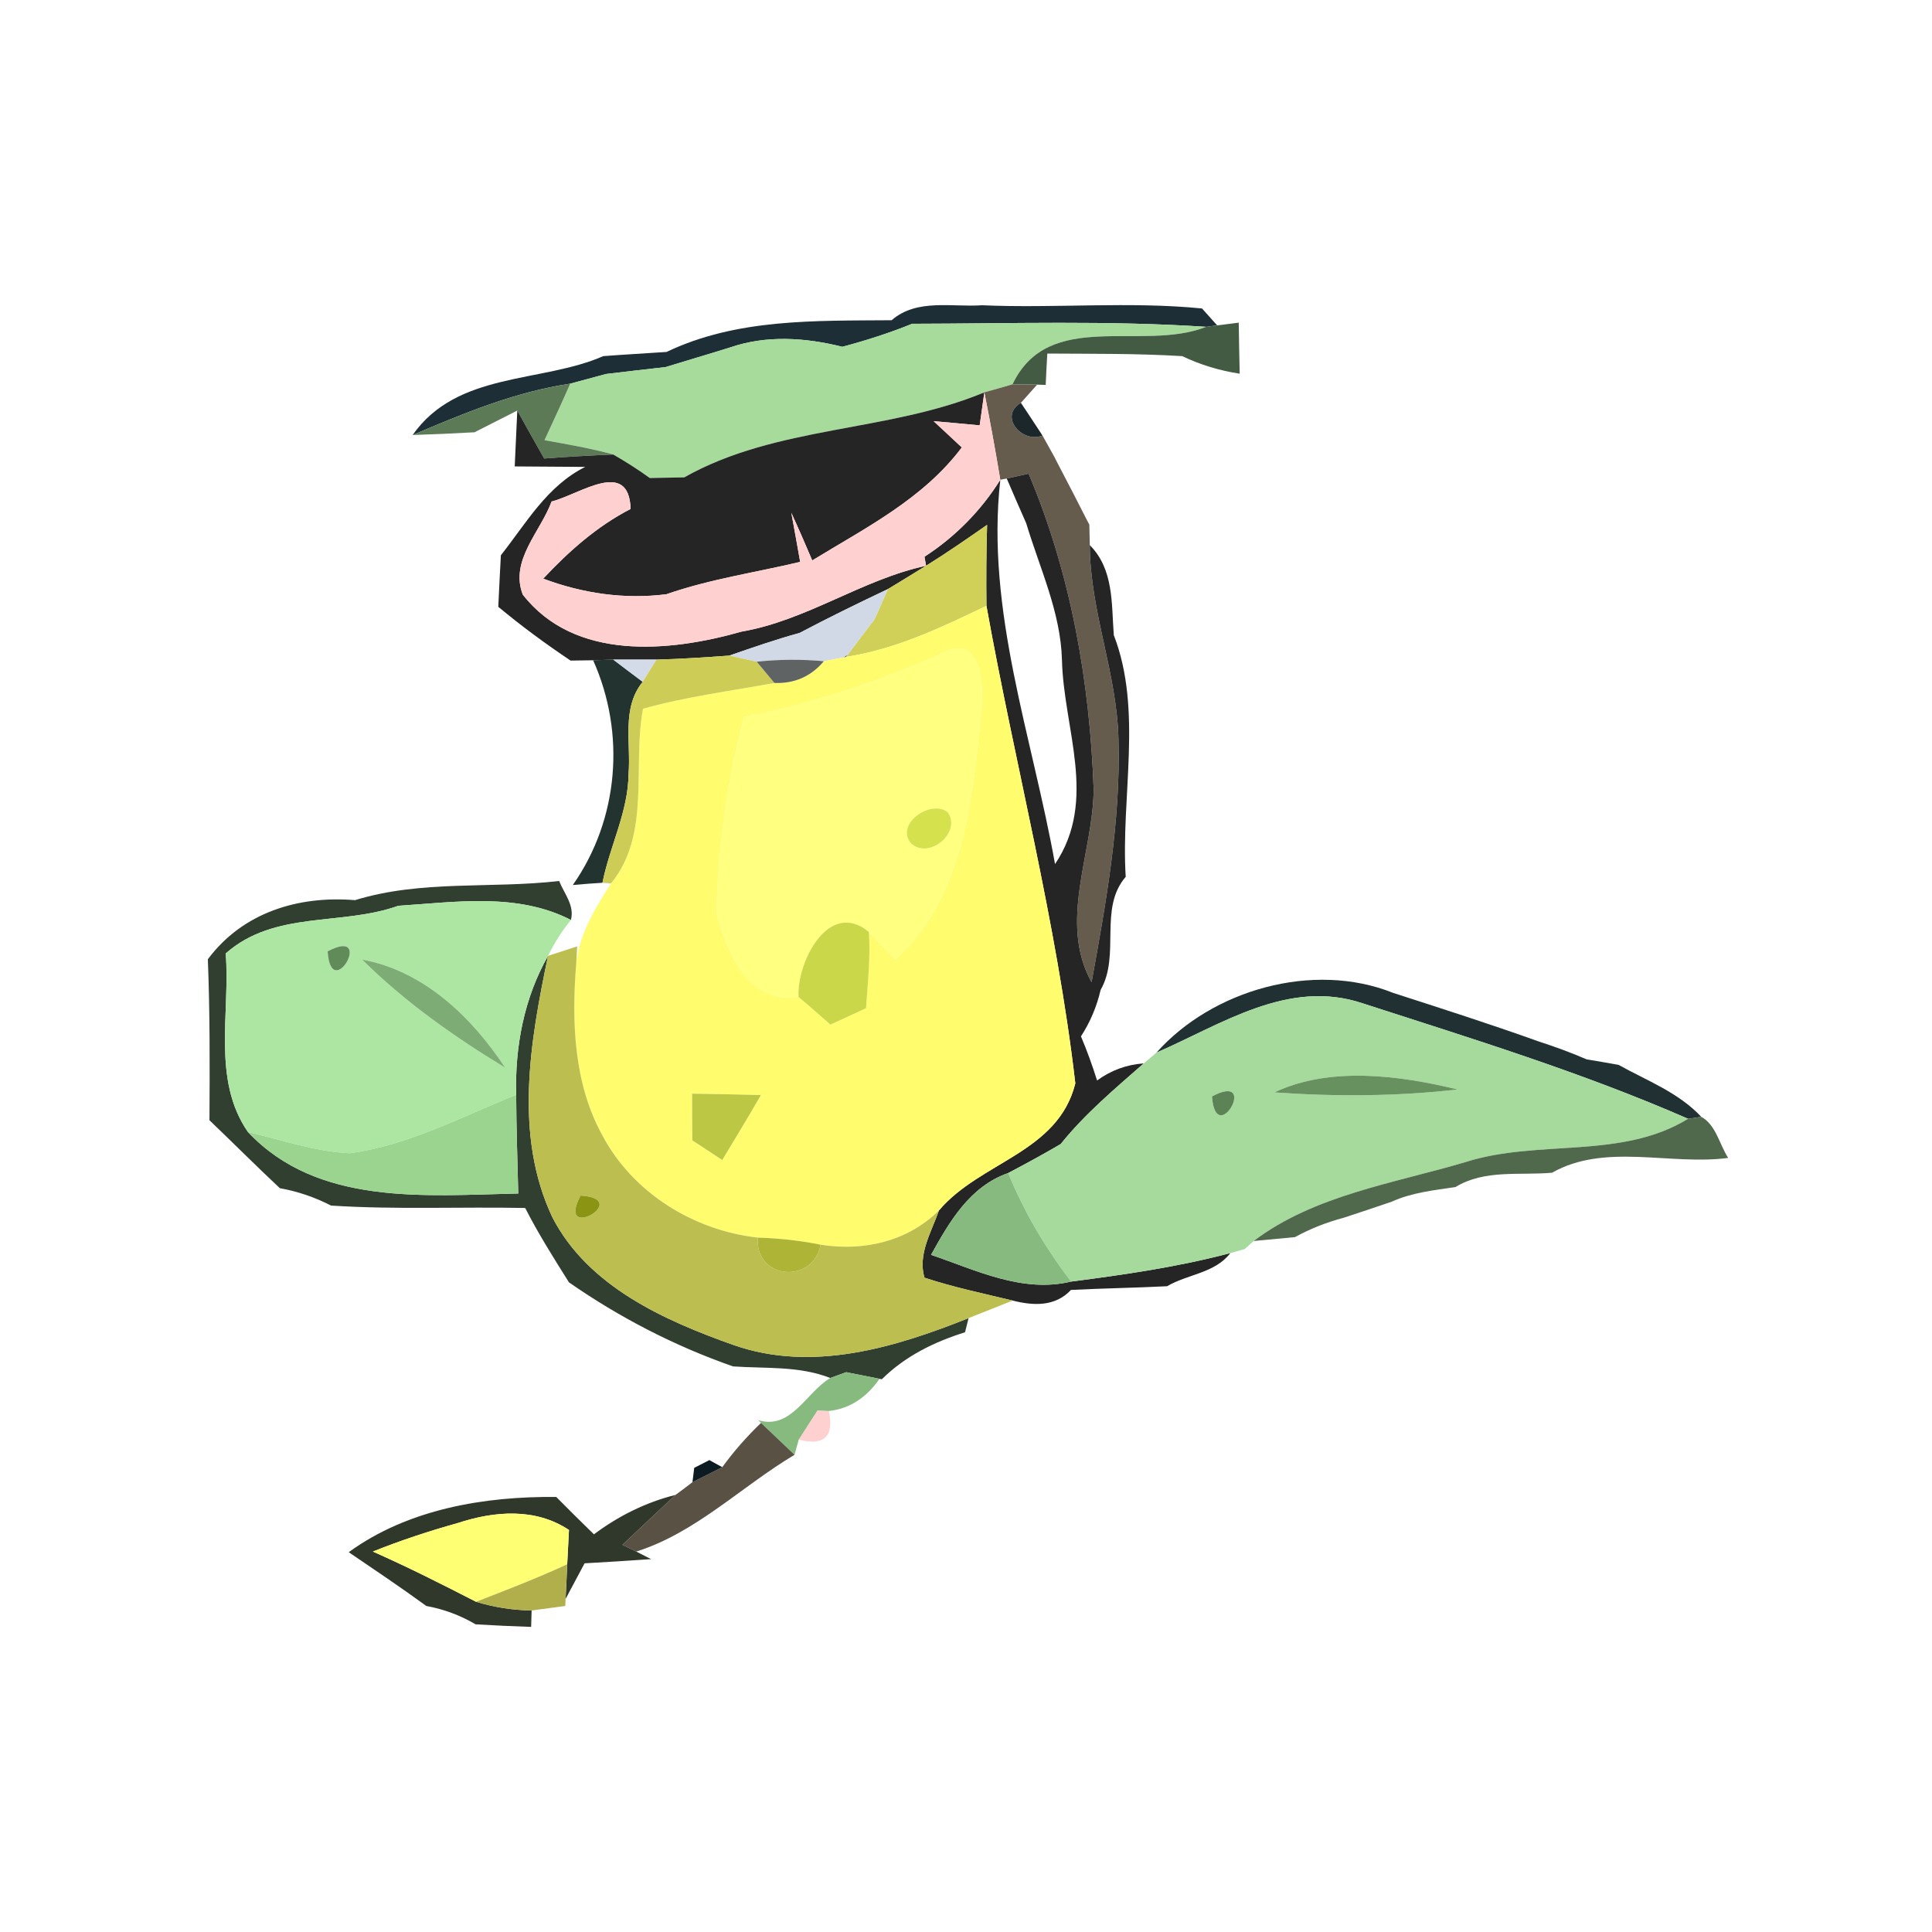 <?xml version="1.0" encoding="UTF-8" ?>
<!DOCTYPE svg PUBLIC "-//W3C//DTD SVG 1.1//EN" "http://www.w3.org/Graphics/SVG/1.1/DTD/svg11.dtd">
<svg width="120pt" height="120pt" viewBox="0 0 120 120" version="1.1" xmlns="http://www.w3.org/2000/svg">
<g id="#071a22e8">
<path fill="#071a22" opacity="0.91" d=" M 55.38 19.89 C 56.95 18.53 59.11 19.09 61.00 18.96 C 65.55 19.16 70.13 18.71 74.66 19.16 L 75.60 20.21 L 74.92 20.30 C 68.84 19.90 62.74 20.10 56.66 20.11 C 55.25 20.68 53.79 21.15 52.32 21.54 C 50.03 20.97 47.62 20.80 45.35 21.58 C 44.01 22.00 42.67 22.39 41.34 22.80 C 40.11 22.94 38.87 23.08 37.64 23.23 C 37.09 23.38 35.97 23.68 35.42 23.83 C 32.00 24.34 28.79 25.67 25.63 27.02 C 28.39 23.07 33.63 23.80 37.47 22.12 C 38.78 22.02 40.09 21.95 41.40 21.86 C 45.77 19.77 50.66 19.93 55.38 19.89 Z" />
</g>
<g id="#a6db9cff">
<path fill="#a6db9c" opacity="1.00" d=" M 56.66 20.11 C 62.74 20.10 68.84 19.90 74.92 20.30 C 70.94 21.88 65.14 19.14 62.89 23.87 C 62.45 24.00 61.58 24.25 61.14 24.37 C 55.13 26.87 48.25 26.41 42.50 29.65 C 41.78 29.66 41.07 29.68 40.36 29.69 C 39.63 29.16 38.87 28.68 38.09 28.23 C 36.69 27.84 35.25 27.60 33.82 27.34 C 34.36 26.17 34.90 25.01 35.42 23.83 C 35.97 23.68 37.09 23.38 37.64 23.23 C 38.87 23.08 40.11 22.94 41.34 22.80 C 42.67 22.39 44.01 22.00 45.35 21.58 C 47.62 20.80 50.03 20.97 52.32 21.54 C 53.79 21.15 55.25 20.68 56.66 20.11 M 50.26 22.24 C 50.74 22.70 50.74 22.70 50.26 22.24 M 48.29 23.31 C 48.74 23.78 48.74 23.78 48.29 23.31 Z" />
</g>
<g id="#435b43ff">
<path fill="#435b43" opacity="1.00" d=" M 74.92 20.30 L 75.60 20.21 C 75.93 20.17 76.60 20.08 76.94 20.04 C 76.95 20.83 76.98 22.42 77.00 23.21 C 75.75 23.02 74.56 22.66 73.43 22.12 C 70.64 21.95 67.85 21.98 65.05 21.96 C 65.02 22.45 64.97 23.42 64.95 23.91 L 64.42 23.89 L 62.89 23.87 C 65.14 19.14 70.94 21.88 74.92 20.30 Z" />
</g>
<g id="#40553dff">
<path fill="#40553d" opacity="1.00" d=" M 50.26 22.24 C 50.74 22.70 50.74 22.70 50.26 22.24 Z" />
</g>
<g id="#445b40ff">
<path fill="#445b40" opacity="1.00" d=" M 48.29 23.31 C 48.74 23.78 48.74 23.78 48.29 23.31 Z" />
</g>
<g id="#5d7a57ff">
<path fill="#5d7a57" opacity="1.00" d=" M 25.63 27.02 C 28.79 25.67 32.00 24.34 35.42 23.83 C 34.90 25.01 34.36 26.17 33.82 27.34 C 35.25 27.60 36.69 27.84 38.09 28.23 C 36.66 28.29 35.22 28.37 33.80 28.48 C 33.24 27.49 32.68 26.50 32.13 25.50 C 31.46 25.84 30.13 26.52 29.47 26.85 C 28.19 26.92 26.91 26.98 25.63 27.02 Z" />
</g>
<g id="#655c4eff">
<path fill="#655c4e" opacity="1.00" d=" M 61.14 24.37 C 61.58 24.25 62.45 24.00 62.89 23.87 L 64.42 23.89 L 63.41 25.02 C 61.99 25.87 63.51 27.57 64.75 27.05 L 65.49 28.38 C 65.51 28.43 65.57 28.53 65.59 28.58 L 66.51 30.35 C 66.54 30.40 66.59 30.51 66.62 30.56 L 67.54 32.36 C 67.57 32.41 67.63 32.52 67.66 32.58 L 67.69 33.86 C 67.70 37.96 69.39 41.85 69.47 45.95 C 69.61 51.02 68.70 56.05 67.80 61.01 C 65.72 57.25 67.89 53.01 67.93 49.04 C 67.69 42.34 66.51 35.63 63.89 29.42 C 63.55 29.50 62.87 29.65 62.53 29.72 L 62.13 29.80 C 61.83 27.99 61.50 26.18 61.14 24.37 Z" />
</g>
<g id="#252525ff">
<path fill="#252525" opacity="1.00" d=" M 42.50 29.65 C 48.25 26.41 55.13 26.87 61.14 24.37 L 60.85 26.42 C 60.13 26.35 58.71 26.22 57.99 26.16 C 58.43 26.57 59.30 27.38 59.74 27.79 C 57.34 30.99 53.77 32.78 50.45 34.81 C 50.03 33.82 49.60 32.83 49.15 31.85 C 49.29 32.61 49.57 34.14 49.70 34.90 C 46.93 35.56 44.09 35.97 41.39 36.91 C 38.79 37.24 36.19 36.86 33.74 35.94 C 35.33 34.24 37.09 32.68 39.17 31.61 C 39.06 28.43 35.99 30.72 34.26 31.15 C 33.58 33.02 31.65 34.81 32.47 36.93 C 35.69 41.06 41.56 40.51 46.06 39.23 C 50.12 38.53 53.53 36.00 57.52 35.14 C 56.73 35.63 55.94 36.11 55.15 36.59 C 53.31 37.46 51.47 38.36 49.67 39.31 C 48.19 39.72 46.74 40.22 45.30 40.72 C 43.79 40.83 42.29 40.93 40.78 40.97 C 40.11 40.97 38.76 40.97 38.09 40.97 L 36.84 41.01 C 36.49 41.01 35.79 41.03 35.44 41.03 C 33.89 39.99 32.39 38.89 30.95 37.69 C 31.00 36.63 31.05 35.56 31.11 34.49 C 32.69 32.49 33.97 30.19 36.35 29.00 C 35.26 28.99 33.06 28.98 31.97 28.97 C 32.01 28.10 32.09 26.37 32.13 25.50 C 32.68 26.50 33.24 27.49 33.80 28.48 C 35.22 28.37 36.66 28.29 38.09 28.23 C 38.87 28.68 39.63 29.16 40.36 29.69 C 41.07 29.68 41.78 29.66 42.50 29.65 M 36.42 35.14 C 36.67 35.39 36.67 35.39 36.42 35.14 Z" />
<path fill="#252525" opacity="1.00" d=" M 62.53 29.72 C 62.87 29.65 63.55 29.50 63.89 29.42 C 66.51 35.63 67.69 42.34 67.93 49.04 C 67.89 53.01 65.72 57.25 67.80 61.01 C 68.70 56.05 69.61 51.02 69.47 45.95 C 69.39 41.85 67.70 37.96 67.69 33.86 C 69.19 35.37 69.03 37.49 69.18 39.45 C 70.99 44.12 69.61 49.51 69.92 54.46 C 68.22 56.43 69.61 59.30 68.36 61.49 C 68.12 62.53 67.71 63.49 67.14 64.37 C 67.52 65.27 67.85 66.18 68.14 67.11 C 69.01 66.48 69.98 66.12 71.04 66.05 C 69.24 67.63 67.39 69.18 65.88 71.06 C 64.81 71.69 63.72 72.28 62.62 72.86 C 60.24 73.69 58.98 75.87 57.83 77.94 C 60.62 78.89 63.50 80.33 66.53 79.60 C 69.85 79.17 73.18 78.69 76.42 77.83 C 75.47 79.08 73.76 79.14 72.49 79.89 C 70.50 79.99 68.51 80.02 66.52 80.12 C 65.53 81.18 64.16 81.10 62.90 80.78 C 61.06 80.34 59.21 79.95 57.42 79.36 C 56.99 77.90 57.86 76.51 58.32 75.18 C 60.90 72.14 65.71 71.61 66.79 67.29 C 65.63 57.28 63.05 47.53 61.27 37.63 C 61.25 35.95 61.26 34.28 61.31 32.60 C 60.06 33.47 58.81 34.34 57.52 35.14 L 57.42 34.58 C 59.32 33.35 60.93 31.72 62.13 29.80 C 61.22 37.93 64.12 45.77 65.53 53.67 C 68.20 49.70 66.06 45.27 65.96 40.99 C 65.88 38.02 64.58 35.30 63.74 32.50 C 63.43 31.81 62.83 30.42 62.53 29.72 Z" />
</g>
<g id="#ffd0d0ff">
<path fill="#ffd0d0" opacity="1.00" d=" M 61.14 24.37 C 61.50 26.18 61.83 27.99 62.13 29.80 C 60.93 31.72 59.32 33.35 57.42 34.58 L 57.52 35.14 C 53.53 36.00 50.12 38.53 46.06 39.23 C 41.56 40.51 35.69 41.06 32.47 36.93 C 31.65 34.81 33.58 33.02 34.26 31.15 C 35.99 30.72 39.06 28.43 39.17 31.61 C 37.09 32.68 35.33 34.24 33.74 35.94 C 36.19 36.86 38.79 37.24 41.39 36.91 C 44.09 35.97 46.93 35.56 49.70 34.90 C 49.57 34.14 49.29 32.61 49.15 31.85 C 49.60 32.83 50.03 33.82 50.45 34.81 C 53.77 32.78 57.34 30.99 59.74 27.79 C 59.30 27.38 58.43 26.57 57.99 26.16 C 58.71 26.22 60.13 26.35 60.85 26.42 L 61.14 24.37 Z" />
<path fill="#ffd0d0" opacity="1.00" d=" M 49.61 89.42 C 49.90 88.96 50.49 88.05 50.78 87.60 L 51.48 87.64 C 51.82 89.23 51.19 89.82 49.61 89.42 Z" />
</g>
<g id="#1c272bff">
<path fill="#1c272b" opacity="1.00" d=" M 64.75 27.05 C 63.51 27.57 61.99 25.87 63.41 25.02 C 63.75 25.53 64.42 26.54 64.75 27.05 Z" />
</g>
<g id="#041923ff">
<path fill="#041923" opacity="1.00" d=" M 65.49 28.38 C 65.51 28.43 65.57 28.53 65.59 28.58 C 65.57 28.53 65.51 28.43 65.49 28.38 Z" />
<path fill="#041923" opacity="1.00" d=" M 67.54 32.36 C 67.57 32.41 67.63 32.52 67.66 32.58 C 67.63 32.52 67.57 32.41 67.54 32.36 Z" />
</g>
<g id="#031823ff">
<path fill="#031823" opacity="1.00" d=" M 66.51 30.35 C 66.54 30.40 66.59 30.51 66.62 30.56 C 66.59 30.51 66.54 30.40 66.51 30.35 Z" />
</g>
<g id="#d0d058ff">
<path fill="#d0d058" opacity="1.00" d=" M 57.52 35.14 C 58.81 34.34 60.06 33.47 61.31 32.60 C 61.26 34.28 61.25 35.95 61.27 37.63 C 58.47 38.97 55.64 40.33 52.54 40.80 L 52.64 40.68 C 53.05 40.13 53.88 39.04 54.30 38.49 L 54.33 38.44 L 54.36 38.38 L 55.15 36.59 C 55.94 36.11 56.73 35.63 57.52 35.14 Z" />
</g>
<g id="#969696ff">
<path fill="#969696" opacity="1.00" d=" M 36.42 35.14 C 36.67 35.39 36.67 35.39 36.42 35.14 Z" />
</g>
<g id="#d0d9e5ff">
<path fill="#d0d9e5" opacity="1.00" d=" M 49.67 39.31 C 51.47 38.36 53.31 37.46 55.15 36.59 L 54.36 38.38 C 54.35 38.41 54.32 38.46 54.30 38.49 C 53.88 39.04 53.05 40.13 52.64 40.68 C 52.58 40.72 52.46 40.79 52.41 40.83 L 51.17 41.07 C 49.78 40.94 48.39 40.95 47.00 41.10 L 45.30 40.72 C 46.74 40.22 48.19 39.72 49.67 39.31 Z" />
</g>
<g id="#626247ff">
<path fill="#626247" opacity="1.00" d=" M 54.30 38.49 C 54.32 38.46 54.35 38.41 54.36 38.38 L 54.33 38.44 L 54.30 38.49 Z" />
</g>
<g id="#fffc6eff">
<path fill="#fffc6e" opacity="1.00" d=" M 52.54 40.80 C 55.64 40.33 58.47 38.97 61.27 37.63 C 63.05 47.53 65.63 57.28 66.79 67.29 C 65.71 71.61 60.90 72.14 58.32 75.18 C 56.39 77.11 53.62 77.74 50.97 77.31 C 49.68 77.05 48.38 76.91 47.07 76.87 C 43.10 76.43 39.33 74.11 37.43 70.55 C 35.63 67.31 35.50 63.46 35.79 59.85 C 35.98 58.02 36.98 56.39 37.95 54.87 C 40.45 51.82 39.26 47.62 39.94 44.02 C 42.61 43.27 45.37 42.92 48.10 42.42 C 49.35 42.47 50.38 42.01 51.17 41.07 L 52.41 40.83 L 52.54 40.80 M 46.22 44.53 C 45.15 48.49 44.61 52.60 44.50 56.70 C 45.15 59.15 46.49 62.40 49.60 61.92 C 50.27 62.49 50.93 63.06 51.58 63.64 C 52.14 63.38 53.24 62.88 53.79 62.62 C 53.90 61.05 54.07 59.47 53.97 57.89 C 54.38 58.31 55.20 59.16 55.61 59.59 C 59.97 55.65 60.40 49.43 60.98 43.95 C 61.04 42.70 61.05 39.90 59.11 40.31 C 54.99 42.22 50.68 43.65 46.22 44.53 M 42.99 67.93 C 42.99 68.65 42.99 70.10 43.00 70.83 C 43.46 71.13 44.40 71.74 44.86 72.05 C 45.67 70.71 46.48 69.37 47.26 68.02 C 45.84 67.98 44.41 67.95 42.99 67.93 Z" />
</g>
<g id="#555658ff">
<path fill="#555658" opacity="1.00" d=" M 52.41 40.83 C 52.46 40.79 52.58 40.72 52.64 40.68 L 52.54 40.80 L 52.41 40.83 Z" />
</g>
<g id="#ffff80ff">
<path fill="#ffff80" opacity="1.00" d=" M 46.22 44.53 C 50.68 43.65 54.99 42.22 59.11 40.31 C 61.05 39.90 61.04 42.70 60.98 43.95 C 60.40 49.43 59.97 55.65 55.61 59.59 C 55.20 59.16 54.38 58.31 53.97 57.89 C 51.50 55.82 49.48 59.72 49.60 61.92 C 46.49 62.40 45.15 59.15 44.50 56.70 C 44.61 52.60 45.15 48.49 46.22 44.53 M 56.58 52.38 C 57.70 53.43 59.78 51.68 58.85 50.43 C 57.78 49.65 55.59 51.17 56.58 52.38 Z" />
</g>
<g id="#192925f1">
<path fill="#192925" opacity="0.95" d=" M 36.84 41.01 L 38.09 40.97 C 38.54 41.32 39.46 42.00 39.92 42.35 C 38.59 43.98 39.20 46.15 39.04 48.07 C 39.02 50.42 37.87 52.56 37.42 54.83 C 36.81 54.87 36.19 54.91 35.58 54.97 C 38.44 50.88 38.87 45.54 36.84 41.01 Z" />
</g>
<g id="#d2dbe7ff">
<path fill="#d2dbe7" opacity="1.00" d=" M 38.09 40.97 C 38.76 40.97 40.11 40.97 40.78 40.97 C 40.57 41.31 40.13 42.00 39.92 42.35 C 39.46 42.00 38.54 41.32 38.09 40.97 Z" />
</g>
<g id="#cdcc57ff">
<path fill="#cdcc57" opacity="1.00" d=" M 40.78 40.97 C 42.29 40.93 43.79 40.83 45.30 40.72 L 47.00 41.10 C 47.27 41.43 47.82 42.09 48.10 42.42 C 45.37 42.92 42.61 43.27 39.94 44.02 C 39.26 47.62 40.45 51.82 37.95 54.87 L 37.42 54.83 C 37.87 52.56 39.02 50.42 39.04 48.07 C 39.20 46.15 38.59 43.98 39.92 42.35 C 40.13 42.00 40.57 41.31 40.78 40.97 Z" />
</g>
<g id="#606363ff">
<path fill="#606363" opacity="1.00" d=" M 47.00 41.10 C 48.39 40.95 49.78 40.94 51.17 41.07 C 50.38 42.01 49.35 42.47 48.10 42.42 C 47.82 42.09 47.27 41.43 47.00 41.10 Z" />
</g>
<g id="#d6e14eff">
<path fill="#d6e14e" opacity="1.00" d=" M 56.58 52.38 C 55.59 51.17 57.78 49.65 58.85 50.43 C 59.78 51.68 57.70 53.43 56.58 52.38 Z" />
</g>
<g id="#293728f6">
<path fill="#293728" opacity="0.96" d=" M 22.05 55.91 C 26.18 54.64 30.49 55.21 34.73 54.72 C 35.04 55.50 35.70 56.24 35.46 57.14 C 32.13 55.43 28.31 56.03 24.74 56.26 C 21.20 57.53 17.07 56.53 14.02 59.22 C 14.31 62.91 13.15 67.06 15.40 70.31 C 19.74 74.93 26.44 74.25 32.19 74.13 C 32.14 72.09 32.07 70.04 32.06 68.00 C 31.98 65.01 32.55 61.99 34.04 59.37 C 32.93 64.67 31.90 70.53 34.32 75.63 C 36.54 79.91 41.26 82.02 45.59 83.55 C 50.47 85.25 55.58 83.70 60.16 81.87 L 59.94 82.75 C 58.02 83.35 56.21 84.24 54.77 85.67 L 54.63 85.64 C 54.11 85.54 53.08 85.33 52.56 85.23 C 52.32 85.32 51.82 85.50 51.57 85.59 C 49.65 84.83 47.55 85.01 45.53 84.87 C 41.90 83.60 38.49 81.84 35.34 79.65 C 34.39 78.14 33.43 76.62 32.62 75.03 C 28.60 74.95 24.58 75.14 20.56 74.88 C 19.55 74.36 18.49 74.00 17.38 73.80 C 15.90 72.41 14.47 70.98 13.01 69.58 C 13.03 66.24 13.04 62.91 12.91 59.58 C 15.08 56.67 18.53 55.62 22.05 55.91 Z" />
</g>
<g id="#ade5a3ff">
<path fill="#ade5a3" opacity="1.00" d=" M 24.74 56.26 C 28.31 56.03 32.13 55.43 35.46 57.14 C 34.90 57.83 34.43 58.57 34.04 59.37 C 32.55 61.99 31.98 65.01 32.06 68.00 C 28.68 69.36 25.37 71.14 21.72 71.63 C 19.56 71.53 17.49 70.80 15.40 70.31 C 13.15 67.06 14.31 62.91 14.02 59.22 C 17.07 56.53 21.20 57.53 24.74 56.26 M 20.35 59.09 C 20.56 62.40 23.33 57.51 20.35 59.09 M 22.49 59.60 C 25.13 62.22 28.20 64.39 31.38 66.32 C 29.31 63.18 26.33 60.30 22.49 59.60 Z" />
</g>
<g id="#cad749ff">
<path fill="#cad749" opacity="1.00" d=" M 49.60 61.92 C 49.48 59.72 51.50 55.82 53.97 57.89 C 54.07 59.47 53.90 61.05 53.79 62.62 C 53.24 62.88 52.14 63.38 51.58 63.64 C 50.93 63.06 50.27 62.49 49.60 61.92 Z" />
</g>
<g id="#628b5aff">
<path fill="#628b5a" opacity="1.00" d=" M 20.35 59.09 C 23.33 57.51 20.56 62.40 20.35 59.09 Z" />
</g>
<g id="#7dac75ff">
<path fill="#7dac75" opacity="1.00" d=" M 22.49 59.60 C 26.33 60.30 29.31 63.18 31.38 66.32 C 28.20 64.39 25.13 62.22 22.49 59.60 Z" />
</g>
<g id="#bdbe50ff">
<path fill="#bdbe50" opacity="1.00" d=" M 34.04 59.37 L 35.85 58.78 L 35.79 59.85 C 35.50 63.46 35.63 67.31 37.43 70.55 C 39.33 74.11 43.10 76.43 47.07 76.87 C 46.87 79.47 50.51 79.79 50.97 77.31 C 53.62 77.74 56.39 77.11 58.32 75.18 C 57.86 76.51 56.99 77.90 57.42 79.36 C 59.21 79.95 61.06 80.34 62.90 80.78 C 62.21 81.05 60.84 81.60 60.16 81.87 C 55.58 83.70 50.47 85.25 45.59 83.55 C 41.26 82.02 36.54 79.91 34.32 75.63 C 31.90 70.53 32.93 64.67 34.04 59.37 M 36.06 74.26 C 34.49 77.23 39.38 74.47 36.06 74.26 Z" />
</g>
<g id="#122225ed">
<path fill="#122225" opacity="0.93" d=" M 71.83 65.38 C 75.29 61.49 81.56 59.68 86.53 61.67 C 89.53 62.64 92.54 63.60 95.52 64.67 C 96.54 65.00 97.56 65.37 98.55 65.80 C 99.05 65.88 100.03 66.05 100.53 66.14 C 102.29 67.12 104.25 67.85 105.67 69.37 L 104.85 69.49 C 98.29 66.62 91.44 64.52 84.64 62.32 C 80.03 60.77 75.88 63.62 71.83 65.38 Z" />
</g>
<g id="#a5da9cff">
<path fill="#a5da9c" opacity="1.00" d=" M 71.83 65.38 C 75.88 63.62 80.03 60.77 84.64 62.32 C 91.44 64.52 98.29 66.62 104.85 69.49 C 100.70 72.04 95.54 70.74 91.02 72.18 C 86.58 73.50 81.63 74.23 77.87 77.08 L 77.31 77.58 C 77.09 77.65 76.64 77.77 76.42 77.83 C 73.18 78.69 69.85 79.17 66.53 79.60 C 64.94 77.53 63.61 75.28 62.62 72.86 C 63.72 72.28 64.81 71.69 65.88 71.06 C 67.39 69.18 69.24 67.63 71.04 66.05 C 71.24 65.88 71.64 65.55 71.83 65.38 M 79.16 67.85 C 82.95 68.12 86.76 68.10 90.54 67.67 C 86.92 66.79 82.59 66.22 79.16 67.85 M 75.28 68.10 C 75.51 71.40 78.27 66.52 75.28 68.10 M 96.28 68.14 C 96.70 68.60 96.70 68.60 96.28 68.14 M 72.22 69.25 C 72.71 69.70 72.71 69.70 72.22 69.25 M 69.29 70.22 C 69.77 70.70 69.77 70.70 69.29 70.22 Z" />
</g>
<g id="#689160ff">
<path fill="#689160" opacity="1.00" d=" M 79.16 67.85 C 82.59 66.22 86.92 66.79 90.54 67.67 C 86.76 68.10 82.95 68.12 79.16 67.85 Z" />
</g>
<g id="#9ad48fff">
<path fill="#9ad48f" opacity="1.00" d=" M 21.72 71.63 C 25.37 71.14 28.68 69.36 32.06 68.00 C 32.07 70.04 32.14 72.09 32.19 74.13 C 26.44 74.25 19.74 74.93 15.40 70.31 C 17.49 70.80 19.56 71.53 21.72 71.63 Z" />
</g>
<g id="#bcc744ff">
<path fill="#bcc744" opacity="1.00" d=" M 42.99 67.93 C 44.41 67.95 45.84 67.98 47.26 68.02 C 46.48 69.37 45.67 70.71 44.86 72.05 C 44.40 71.74 43.46 71.13 43.00 70.83 C 42.99 70.10 42.99 68.65 42.99 67.93 Z" />
</g>
<g id="#5c8355ff">
<path fill="#5c8355" opacity="1.00" d=" M 75.28 68.10 C 78.27 66.52 75.51 71.40 75.28 68.10 Z" />
</g>
<g id="#4e684aff">
<path fill="#4e684a" opacity="1.00" d=" M 96.28 68.14 C 96.70 68.60 96.70 68.60 96.28 68.14 Z" />
</g>
<g id="#608557ff">
<path fill="#608557" opacity="1.00" d=" M 72.22 69.25 C 72.71 69.70 72.71 69.70 72.22 69.25 Z" />
</g>
<g id="#50694cff">
<path fill="#50694c" opacity="1.00" d=" M 104.85 69.49 L 105.67 69.37 C 106.58 69.86 106.80 71.09 107.34 71.92 C 103.74 72.40 99.69 70.97 96.40 72.84 C 94.39 73.02 92.22 72.62 90.40 73.73 C 89.06 73.93 87.69 74.07 86.44 74.64 C 85.45 74.98 84.45 75.31 83.45 75.64 C 82.39 75.92 81.38 76.32 80.43 76.84 C 79.79 76.90 78.51 77.02 77.87 77.08 C 81.63 74.23 86.58 73.50 91.02 72.18 C 95.54 70.74 100.70 72.04 104.85 69.49 Z" />
</g>
<g id="#719b6aff">
<path fill="#719b6a" opacity="1.00" d=" M 69.29 70.22 C 69.77 70.70 69.77 70.70 69.29 70.22 Z" />
</g>
<g id="#87ba7eff">
<path fill="#87ba7e" opacity="1.00" d=" M 57.83 77.94 C 58.98 75.87 60.24 73.69 62.62 72.86 C 63.61 75.28 64.94 77.53 66.53 79.60 C 63.50 80.33 60.62 78.89 57.83 77.94 Z" />
<path fill="#87ba7e" opacity="1.00" d=" M 52.56 85.23 C 53.08 85.33 54.11 85.54 54.63 85.64 C 53.79 86.84 52.75 87.50 51.48 87.64 L 50.78 87.60 C 50.49 88.05 49.90 88.96 49.61 89.42 L 49.35 90.36 C 48.83 89.87 47.79 88.88 47.27 88.38 L 47.10 88.21 C 49.15 88.83 50.09 86.46 51.57 85.59 C 51.82 85.50 52.32 85.32 52.56 85.23 Z" />
</g>
<g id="#8b9413ff">
<path fill="#8b9413" opacity="1.00" d=" M 36.06 74.26 C 39.38 74.47 34.49 77.23 36.06 74.26 Z" />
</g>
<g id="#aeb536ff">
<path fill="#aeb536" opacity="1.00" d=" M 47.07 76.87 C 48.38 76.91 49.68 77.05 50.97 77.31 C 50.51 79.79 46.87 79.47 47.07 76.87 Z" />
</g>
<g id="#595144ff">
<path fill="#595144" opacity="1.00" d=" M 47.27 88.38 C 47.79 88.88 48.83 89.87 49.35 90.36 C 46.06 92.32 43.21 95.21 39.52 96.37 L 38.66 95.95 C 39.76 94.92 40.85 93.88 41.96 92.85 C 42.23 92.66 42.75 92.26 43.01 92.06 C 43.48 91.83 44.40 91.36 44.86 91.13 C 45.58 90.14 46.39 89.22 47.27 88.38 Z" />
</g>
<g id="#0c1a22ff">
<path fill="#0c1a22" opacity="1.00" d=" M 43.12 91.17 L 44.06 90.69 L 44.86 91.13 C 44.40 91.36 43.48 91.83 43.01 92.06 L 43.12 91.17 Z" />
</g>
<g id="#283023f4">
<path fill="#283023" opacity="0.96" d=" M 21.66 96.41 C 25.34 93.73 30.10 92.93 34.55 92.98 C 35.32 93.76 36.10 94.53 36.89 95.30 C 38.41 94.16 40.12 93.31 41.96 92.85 C 40.85 93.88 39.76 94.92 38.66 95.95 L 39.52 96.37 L 40.44 96.84 C 39.06 96.94 37.69 97.02 36.31 97.10 C 36.01 97.65 35.43 98.76 35.13 99.31 C 35.16 98.77 35.21 97.70 35.23 97.16 C 35.26 96.63 35.31 95.57 35.34 95.03 C 33.25 93.64 30.71 93.85 28.43 94.60 C 26.64 95.10 24.88 95.68 23.16 96.37 C 25.33 97.33 27.45 98.40 29.57 99.49 C 30.69 99.83 31.84 100.01 33.02 100.03 L 32.99 101.05 C 31.84 101.01 30.69 100.96 29.54 100.89 C 28.59 100.33 27.57 99.95 26.48 99.75 C 24.90 98.60 23.28 97.51 21.66 96.41 Z" />
</g>
<g id="#ffff74ff">
<path fill="#ffff74" opacity="1.00" d=" M 28.43 94.60 C 30.71 93.85 33.25 93.64 35.34 95.03 C 35.31 95.57 35.26 96.63 35.23 97.16 C 33.38 98.02 31.47 98.75 29.57 99.49 C 27.45 98.40 25.33 97.33 23.16 96.37 C 24.88 95.68 26.64 95.10 28.43 94.60 Z" />
</g>
<g id="#b0af4bff">
<path fill="#b0af4b" opacity="1.00" d=" M 29.57 99.49 C 31.47 98.75 33.38 98.02 35.23 97.16 C 35.21 97.70 35.16 98.77 35.13 99.31 L 35.11 99.75 C 34.59 99.82 33.54 99.96 33.02 100.03 C 31.84 100.01 30.69 99.83 29.57 99.49 Z" />
</g>
</svg>
